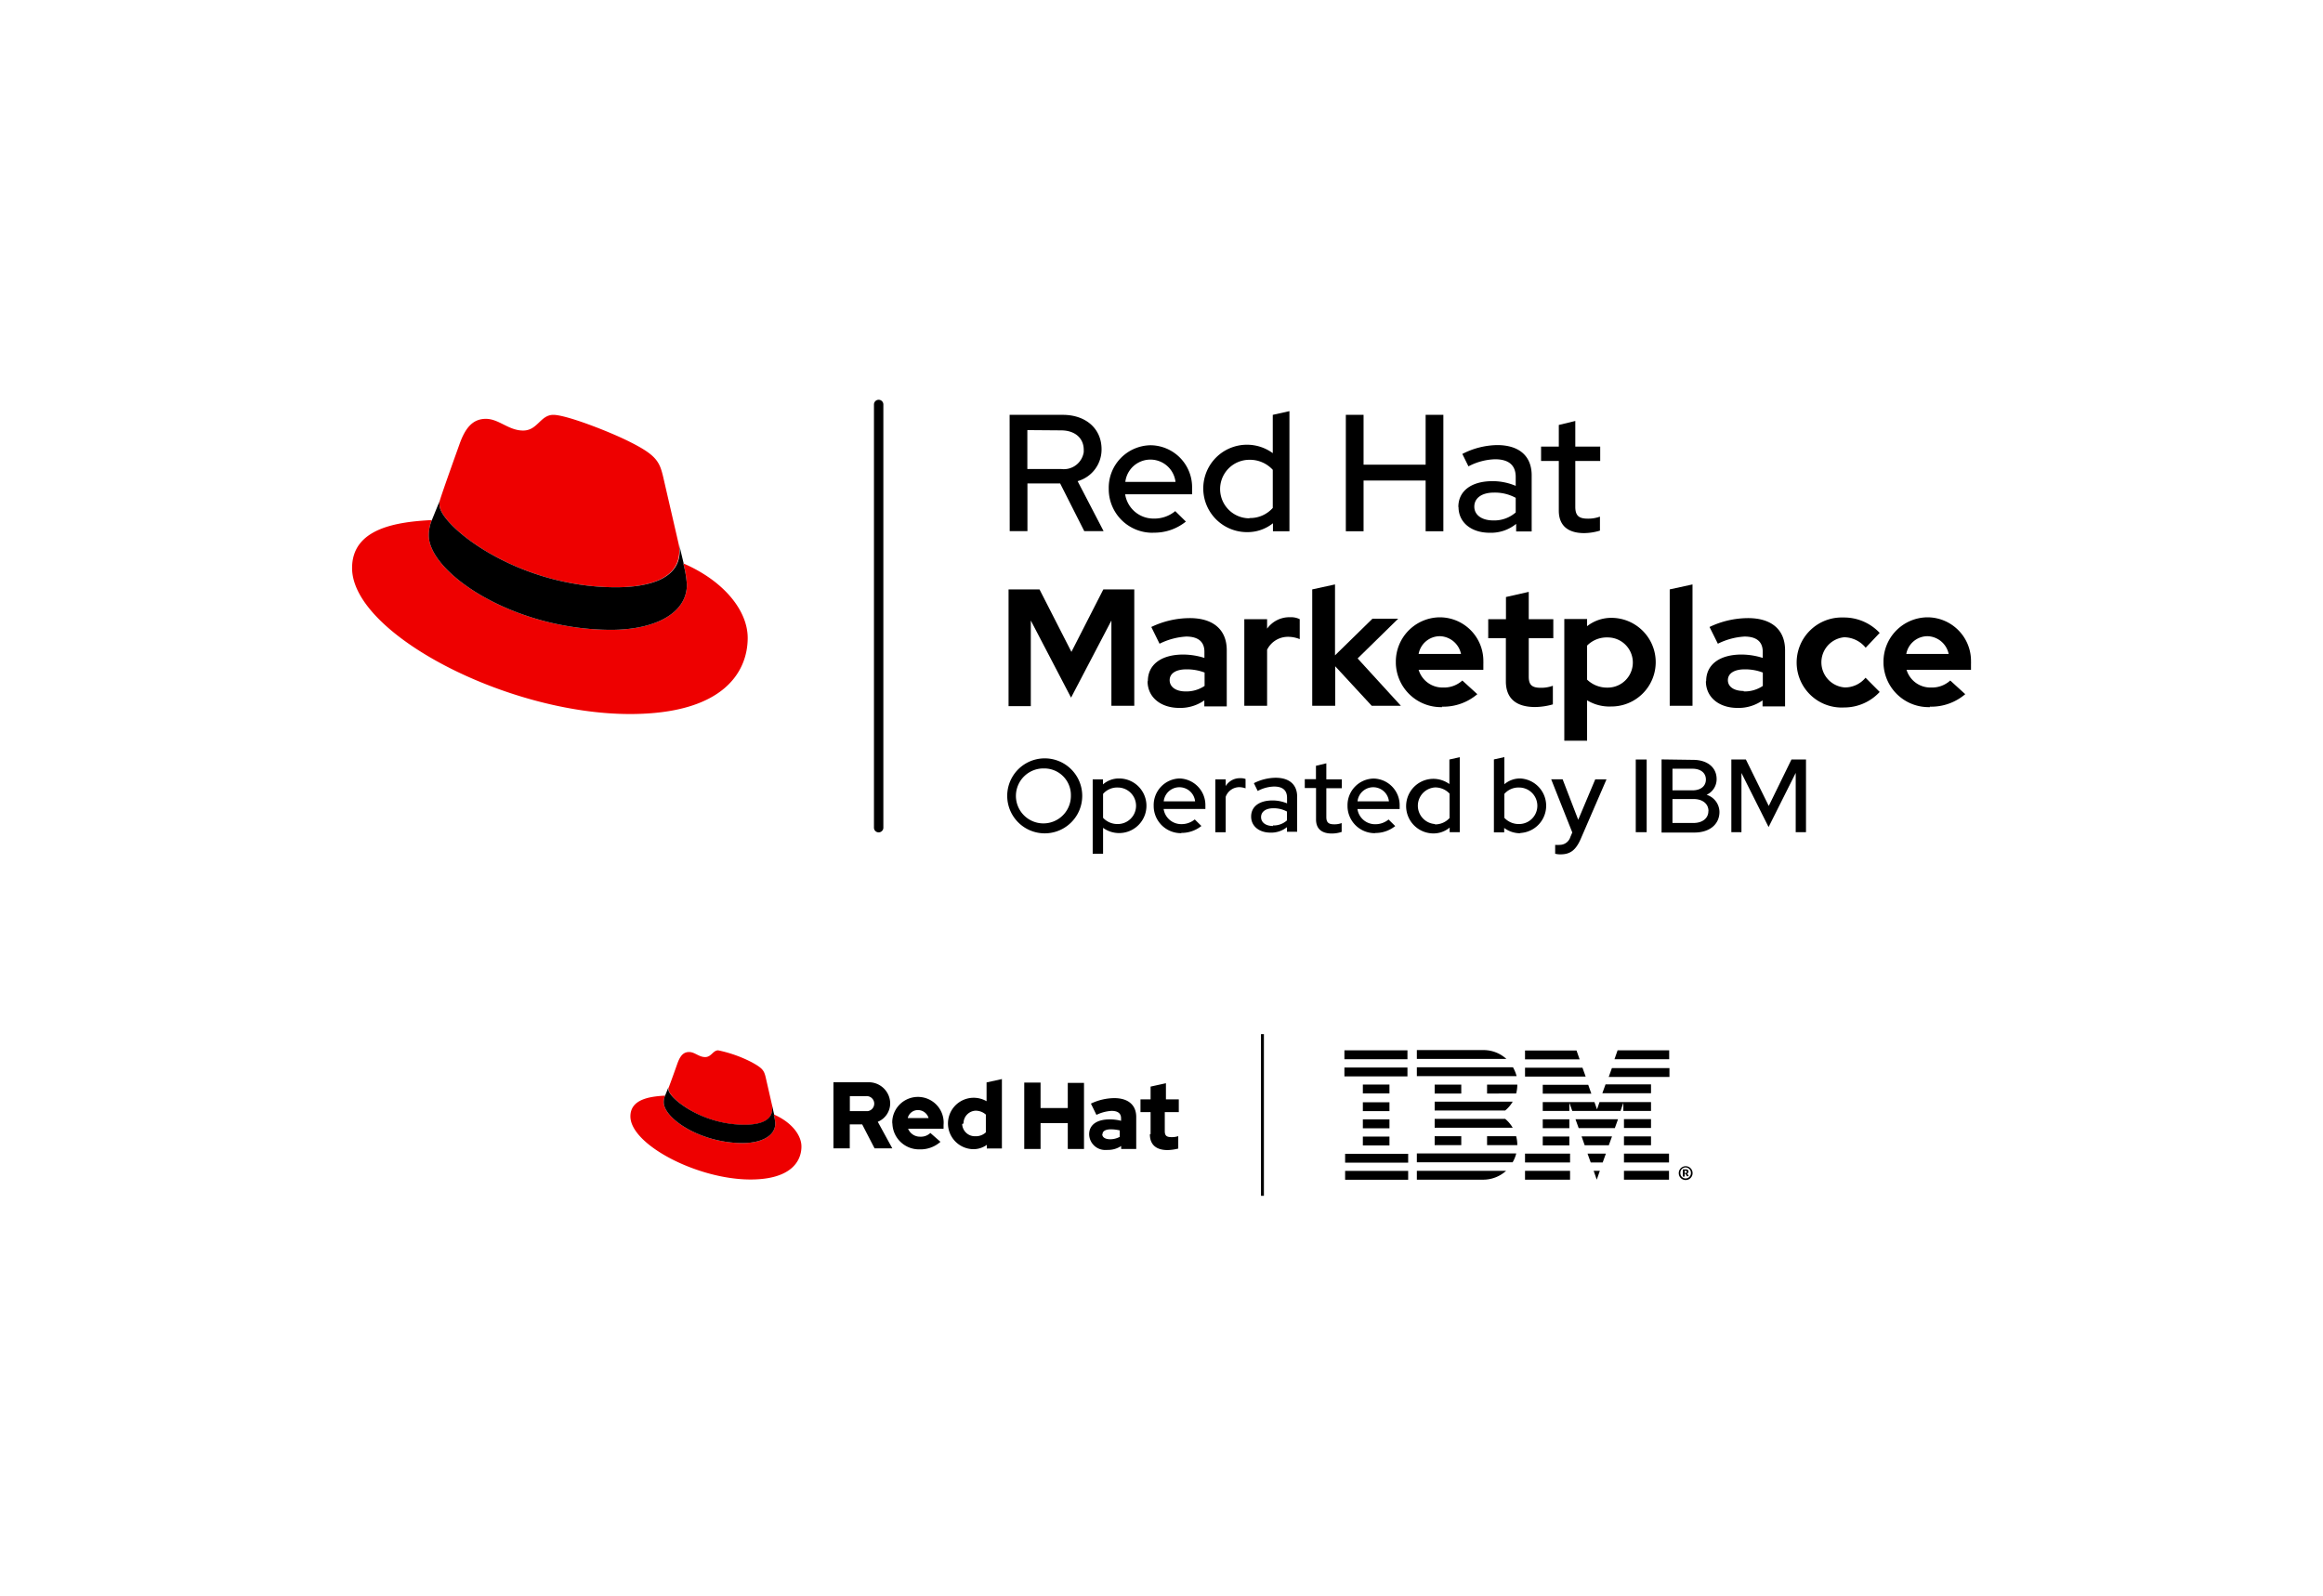 <svg xmlns="http://www.w3.org/2000/svg" viewBox="0 0 262 180">
  <defs>
    <style>
      .a3e575f2-1102-4a37-86f8-5847e6498eb6 {
        fill: #e00;
      }
    </style>
  </defs>
  <g id="b608c1b1-19db-4600-acd8-14286435312c" data-name="Section: Red Hat Marketplace logo in use">
    <g id="aa37dfed-4b50-4979-ba22-57d9b6887ebb" data-name="Group 35741">
      <g id="e980d8e7-c475-48fd-9723-f6a710e650aa" data-name="Group 35739">
        <path id="b60d33cc-ab38-4d94-a0fc-7b32c60ef78b" data-name="Path 20403" d="M115.87,48.52v4.39h3.82A2.27,2.27,0,0,0,122.23,51c0-.08,0-.17,0-.25,0-1.33-1-2.2-2.56-2.2Zm-2-1.72h6c2.61,0,4.37,1.57,4.37,3.88a3.71,3.71,0,0,1-2.7,3.6l2.93,5.64h-2.18l-2.72-5.38h-3.69v5.38h-2Z"/>
        <path id="bf5f222f-67b3-466a-9abf-9ee024684d29" data-name="Path 20404" d="M126.92,54.36h5.66a2.85,2.85,0,0,0-5.66,0Zm3.13,5.74a4.92,4.92,0,0,1-5-4.82v-.14a4.79,4.79,0,0,1,4.68-4.91h.1a4.73,4.73,0,0,1,4.62,4.83v.7H126.9a3.23,3.23,0,0,0,3.23,2.74,3.68,3.68,0,0,0,2.42-.84l1.2,1.18a5.66,5.66,0,0,1-3.7,1.25Z"/>
        <path id="acac28b5-bf30-4b89-9fff-1c83d890263a" data-name="Path 20405" d="M140.91,58.44a3.41,3.41,0,0,0,2.64-1.14V53a3.49,3.49,0,0,0-2.64-1.13,3.3,3.3,0,1,0,0,6.6Zm2.66.59a4.59,4.59,0,0,1-2.93,1,4.93,4.93,0,1,1,2.91-8.91V46.8l1.88-.42V59.93h-1.86V59Z"/>
        <path id="ac0a47da-d508-4ea6-b117-b2d273297b8e" data-name="Path 20406" d="M151.79,46.8h2v5.62h7V46.8h2V59.93h-2V54.21h-7v5.72h-2Z"/>
        <path id="bc0548e5-75eb-4b4e-9307-a7c48bff6a8c" data-name="Path 20407" d="M168.42,58.71a3.68,3.68,0,0,0,2.53-.9V56.16a4.91,4.91,0,0,0-2.46-.59c-1.37,0-2.21.62-2.21,1.58S167.14,58.71,168.42,58.71Zm-3.94-1.52c0-1.8,1.46-2.91,3.86-2.91a6.69,6.69,0,0,1,2.61.53v-1c0-1.35-.81-2-2.33-2a6.82,6.82,0,0,0-3,.8l-.69-1.4a8.88,8.88,0,0,1,3.92-1c2.47,0,3.9,1.22,3.9,3.41v6.33H171V59.1a4.5,4.5,0,0,1-3,1c-2.08,0-3.5-1.18-3.5-2.9Z"/>
        <path id="ab19c570-8d48-4595-83f1-cda2ce573d9a" data-name="Path 20408" d="M175.81,52h-2V50.38h2V47.94l1.86-.45v2.89h2.81V52h-2.81v5.17c0,1,.4,1.34,1.41,1.34a3.79,3.79,0,0,0,1.37-.23v1.58a6.36,6.36,0,0,1-1.78.28c-1.86,0-2.86-.88-2.86-2.53V52Z"/>
        <path id="b0e8fc8d-791f-4d00-9323-393a69d5202b" data-name="Path 20409" d="M116.26,70v9.66h-2.51V66.49h3.49l3.6,7.05,3.6-7.05h3.49V79.62h-2.58V70l-4.55,8.7L116.26,70Z"/>
        <path id="bd22ffaf-c608-4315-8b47-7e0efc8e43cb" data-name="Path 20410" d="M133.7,78a3.68,3.68,0,0,0,2.16-.62V75.87a5.59,5.59,0,0,0-2.06-.36c-1.19,0-1.88.47-1.88,1.22S132.61,78,133.7,78Zm-4.24-1.16c0-1.86,1.5-3,4-3a8.06,8.06,0,0,1,2.38.38v-.7c0-1.12-.7-1.71-2.06-1.71a7.79,7.79,0,0,0-3,.81l-.93-1.89a10.1,10.1,0,0,1,4.35-1c2.64,0,4.16,1.31,4.16,3.62v6.34h-2.53v-.68a4.7,4.7,0,0,1-2.83.85c-2.1,0-3.57-1.22-3.57-3Z"/>
        <path id="bf498343-453d-4195-90a4-1b40e90cca13" data-name="Path 20411" d="M140.34,69.85h2.57v1.07a3.09,3.09,0,0,1,2.61-1.29,2.19,2.19,0,0,1,1.07.22V72.1a3.48,3.48,0,0,0-1.31-.26,2.61,2.61,0,0,0-2.37,1.46v6.32h-2.57V69.85Z"/>
        <path id="b4f5e26f-7a1c-4adb-9c01-9a3bf0143253" data-name="Path 20412" d="M148,66.49l2.57-.56v8l4.22-4.13h2.9l-4.57,4.48L158,79.62h-3.29l-4.12-4.46v4.46H148V66.49Z"/>
        <path id="b263549b-0733-4c88-8338-e0deca3d0585" data-name="Path 20413" d="M160,73.77h4.78a2.51,2.51,0,0,0-2.38-2,2.44,2.44,0,0,0-2.4,2Zm2.68,6a5.09,5.09,0,0,1-5.25-4.92v-.15a5,5,0,0,1,4.91-5.06h.12a4.92,4.92,0,0,1,4.84,5,1.93,1.93,0,0,1,0,.24v.68H160a2.81,2.81,0,0,0,2.77,2,3.06,3.06,0,0,0,2.16-.79l1.69,1.54a5.91,5.91,0,0,1-4,1.41Z"/>
        <path id="b4be9db8-818b-4398-9e26-d4e50b3fb623" data-name="Path 20414" d="M169.85,72h-2V69.85h2v-2.5l2.57-.58v3.08h2.77V72h-2.77v4.33c0,.92.35,1.26,1.35,1.26a3.79,3.79,0,0,0,1.37-.23v2.1a7.49,7.49,0,0,1-2,.3c-2.18,0-3.3-1-3.3-2.9V72Z"/>
        <path id="bc583b74-7e2e-40bc-98dc-e6ca4b69a067" data-name="Path 20415" d="M179,72.83v3.84a3.25,3.25,0,0,0,2.33.9,2.83,2.83,0,0,0,0-5.66A3.12,3.12,0,0,0,179,72.83Zm-2.57-3H179v.81a4.43,4.43,0,0,1,2.78-.94,5,5,0,1,1-.08,10A4.82,4.82,0,0,1,179,79v4.56h-2.57V69.85Z"/>
        <path id="a0e67ca5-473c-4113-9ca2-db8d4c90a982" data-name="Path 20416" d="M190.89,79.62h-2.57V66.49l2.57-.56Z"/>
        <path id="aecbddea-fe5a-4a32-89db-582d8cf5df91" data-name="Path 20417" d="M196.67,78a3.65,3.65,0,0,0,2.15-.62V75.87a5.59,5.59,0,0,0-2.06-.36c-1.18,0-1.88.47-1.88,1.22s.7,1.22,1.79,1.22Zm-4.24-1.16c0-1.86,1.5-3,4-3a8,8,0,0,1,2.38.38v-.7c0-1.12-.69-1.71-2.06-1.71a7.74,7.74,0,0,0-3,.81l-.94-1.89a10.13,10.13,0,0,1,4.35-1c2.65,0,4.17,1.31,4.17,3.62v6.34h-2.54v-.68a4.68,4.68,0,0,1-2.83.85c-2.1,0-3.56-1.22-3.56-3Z"/>
        <path id="f7797e65-17b6-4061-85f0-a92fbf703fc6" data-name="Path 20418" d="M210.42,76.47,212,78.06a5.44,5.44,0,0,1-4,1.75,5.08,5.08,0,1,1-.14-10.15H208A5.51,5.51,0,0,1,212,71.4l-1.58,1.67A3.18,3.18,0,0,0,208,71.89a2.84,2.84,0,0,0,.06,5.66,3,3,0,0,0,2.33-1.08Z"/>
        <path id="b8d74c63-5d51-410f-a269-7cc40f8e1273" data-name="Path 20419" d="M215,73.77h4.78a2.51,2.51,0,0,0-2.38-2,2.44,2.44,0,0,0-2.4,2Zm2.68,6a5.09,5.09,0,0,1-5.25-4.92v-.15a5,5,0,0,1,4.91-5.06h.12a4.92,4.92,0,0,1,4.84,5,1.93,1.93,0,0,1,0,.24v.68h-7.27a2.81,2.81,0,0,0,2.77,2,3.06,3.06,0,0,0,2.16-.79l1.69,1.54a5.91,5.91,0,0,1-4,1.41Z"/>
        <path id="a569932c-022d-4755-87d9-78060416b1bc" data-name="Path 20420" class="a3e575f2-1102-4a37-86f8-5847e6498eb6" d="M77.07,63.58a11.86,11.86,0,0,1,.4,2.37c0,3.29-3.69,5.1-8.54,5.1-11,0-20.57-6.42-20.57-10.66a4.41,4.41,0,0,1,.35-1.72c-3.94.2-9,.91-9,5.41,0,7.38,17.48,16.47,31.33,16.47,10.61,0,13.29-4.8,13.29-8.59,0-3-2.58-6.37-7.23-8.39Zm-7.63,2.67c2.93,0,7.17-.6,7.17-4.09a3.06,3.06,0,0,0-.07-.8l-1.75-7.59c-.4-1.67-.76-2.42-3.69-3.89-2.27-1.16-7.22-3.08-8.69-3.08S60.64,48.57,59,48.57s-2.73-1.32-4.2-1.32-2.33,1-3,2.93c0,0-2,5.56-2.22,6.37a1.41,1.41,0,0,0,0,.46c0,2.16,8.51,9.24,19.91,9.24Z"/>
        <path id="fe8d0a56-f696-4ece-aa46-3ec6c926c242" data-name="Path 20421" d="M77.07,63.58a12.62,12.62,0,0,1,.4,2.37c0,3.29-3.69,5.1-8.54,5.1-11,0-20.57-6.42-20.57-10.66a4.41,4.41,0,0,1,.35-1.72l.86-2.12a1.38,1.38,0,0,0,0,.45c0,2.16,8.51,9.25,19.91,9.25,2.93,0,7.18-.61,7.18-4.09a3.06,3.06,0,0,0-.08-.8l.53,2.21Z"/>
        <path id="a9c4e295-1d67-4618-bd9f-4aba7f1d03f7" data-name="Path 20422" d="M99.1,93.9a.53.53,0,0,1-.53-.53h0V45.63a.53.53,0,1,1,1.06,0V93.37a.53.53,0,0,1-.53.53Z"/>
        <path id="fefbd482-be55-4715-8d44-970918150e97" data-name="Path 20423" d="M117.78,86.69a3.1,3.1,0,1,0,3,3.17v-.08a3,3,0,0,0-2.91-3.09Zm0,7.32a4.23,4.23,0,1,1,.1,0Z"/>
        <path id="acfc84f8-315f-4e56-85bd-6830c484bb46" data-name="Path 20424" d="M124.41,89.56v2.7a2.21,2.21,0,0,0,1.66.7,2.06,2.06,0,0,0,0-4.12,2.11,2.11,0,0,0-1.66.72Zm-1.17-1.64h1.16v.57a2.72,2.72,0,0,1,1.83-.67,3.08,3.08,0,1,1-1.82,5.57v2.92h-1.17Z"/>
        <path id="adf042bb-2c05-4a48-9c3b-5ce289102d2e" data-name="Path 20425" d="M131.25,90.4h3.54a1.78,1.78,0,0,0-3.54,0Zm2,3.59a3.07,3.07,0,0,1-3.13-3v-.09A3,3,0,0,1,133,87.82h.06a3,3,0,0,1,2.89,3s0,.06,0,.1v.34h-4.71a2,2,0,0,0,2,1.71,2.32,2.32,0,0,0,1.51-.53l.75.74a3.57,3.57,0,0,1-2.31.78Z"/>
        <path id="a5286a0a-4b40-48dd-9025-e1f3562f809e" data-name="Path 20426" d="M137.07,87.92h1.17v.76a1.85,1.85,0,0,1,1.64-.89,1.51,1.51,0,0,1,.6.09v1.05a2.28,2.28,0,0,0-.69-.13,1.64,1.64,0,0,0-1.55,1.09v4h-1.17v-6Z"/>
        <path id="a413e5b4-eec6-415a-8369-6fdceaa2beb8" data-name="Path 20427" d="M143.57,93.12a2.24,2.24,0,0,0,1.58-.57v-1a3.15,3.15,0,0,0-1.53-.37c-.86,0-1.39.39-1.39,1s.54,1,1.34,1Zm-2.46-1c0-1.13.91-1.82,2.42-1.82a4.2,4.2,0,0,1,1.63.33v-.63c0-.85-.5-1.27-1.46-1.27a4.13,4.13,0,0,0-1.85.5l-.43-.88a5.58,5.58,0,0,1,2.45-.61c1.54,0,2.43.76,2.43,2.14v3.95h-1.15v-.52a2.82,2.82,0,0,1-1.85.62c-1.3,0-2.19-.74-2.19-1.81Z"/>
        <path id="f2f9d1c6-798b-4210-85e8-7d3cee2b1631" data-name="Path 20428" d="M148.42,88.9h-1.26v-1h1.26V86.39l1.17-.28v1.81h1.75v1h-1.75v3.24c0,.61.24.83.87.83a2.25,2.25,0,0,0,.86-.14v1a3.53,3.53,0,0,1-1.11.18c-1.16,0-1.78-.55-1.78-1.58V88.9Z"/>
        <path id="ed4b8b3b-7ff8-4282-b260-20b41f0b0f72" data-name="Path 20429" d="M153.11,90.4h3.54a1.78,1.78,0,0,0-3.54,0Zm2,3.59a3.07,3.07,0,0,1-3.13-3v-.09a3,3,0,0,1,2.93-3.07h.06a3,3,0,0,1,2.89,3,.38.38,0,0,1,0,.1v.34H153.1a2,2,0,0,0,2,1.71,2.32,2.32,0,0,0,1.51-.53l.75.74a3.57,3.57,0,0,1-2.31.78Z"/>
        <path id="eb760122-3bb8-4348-a0de-454b4e8c7f52" data-name="Path 20430" d="M161.84,93a2.18,2.18,0,0,0,1.65-.72V89.53a2.21,2.21,0,0,0-1.65-.7,2.07,2.07,0,0,0,0,4.13Zm1.66.36a2.84,2.84,0,0,1-1.83.66,3.08,3.08,0,1,1,0-6.16,3.12,3.12,0,0,1,1.8.59V85.68l1.17-.26v8.46H163.5v-.56Z"/>
        <path id="faf8d8a1-6223-4cca-ae7f-d92a650ca139" data-name="Path 20431" d="M169.67,89.56v2.7a2.21,2.21,0,0,0,1.66.7,2.06,2.06,0,0,0,0-4.12,2.11,2.11,0,0,0-1.66.72ZM171.46,94a3,3,0,0,1-1.81-.6v.5h-1.16V85.67l1.18-.26v3.06a2.72,2.72,0,0,1,1.81-.65,3.08,3.08,0,0,1,0,6.15Z"/>
        <path id="b75a6985-33b8-413e-92c2-b1793b597bfe" data-name="Path 20432" d="M177.33,93.91l-2.38-6h1.29L178,92.48l1.92-4.56h1.27l-2.89,6.68c-.55,1.28-1.18,1.78-2.28,1.78a2.15,2.15,0,0,1-.62-.07v-1a3.05,3.05,0,0,0,.52,0,1.25,1.25,0,0,0,1.19-.88l.23-.54Z"/>
        <path id="f2b39744-2300-44e5-8218-446c83979656" data-name="Path 20433" d="M184.49,85.68h1.23v8.2h-1.23Z"/>
        <path id="b73d0aa0-e110-4b51-b220-b152c4362ac0" data-name="Path 20434" d="M192.69,91.49c0-.81-.66-1.35-1.68-1.35h-2.38v2.7H191c1,0,1.68-.52,1.68-1.34Zm-4.06-4.77v2.44h2.25c.93,0,1.52-.47,1.52-1.22s-.59-1.22-1.52-1.22Zm2.32-1c1.61,0,2.66.85,2.66,2.17a1.93,1.93,0,0,1-1.13,1.77,2.06,2.06,0,0,1,1.45,1.93c0,1.4-1.11,2.33-2.83,2.33h-3.7V85.67Z"/>
        <path id="fbcb1530-a881-4208-9052-7019bbe8d714" data-name="Path 20435" d="M196.41,87.2v6.68h-1.14v-8.2h1.64l2.58,5.24,2.56-5.24h1.64v8.2h-1.16V87.19l-3.06,6.11-3.06-6.1Z"/>
      </g>
      <g id="e849d6f3-8755-4667-a0e7-92e786af7d7b" data-name="Group 35740">
        <path id="bdcceaf7-a6bf-41df-9784-b4244c605fc0" data-name="Path 20436" d="M190.14,132.31c.07,0,.1,0,.1-.09v-.06s0-.08-.1-.08H190v.23Zm-.14.42h-.2v-.81h.36a.26.26,0,0,1,.28.22v0a.24.24,0,0,1-.15.24l.18.31h-.21l-.15-.27H190v.27Zm.71-.36v-.1a.61.61,0,0,0-.62-.57.6.6,0,0,0-.57.57v.1a.59.59,0,0,0,.62.57A.6.6,0,0,0,190.71,132.37Zm-1.37-.05a.78.78,0,1,1,.77.8.77.77,0,0,1-.77-.8Zm-11.18-12.81-.35-1H172v1Zm.68,1.94-.36-1H172v1Zm4.32,11.63h5.08v-1h-5.08Zm0-1.94h5.08v-1h-5.08Zm0-1.94h3.05v-1h-3.05Zm3.05-2.95h-3.05v1h3.05Zm-3.05-.92h3.05v-1H180.4l-.28.82-.29-.82H174v1h3v-.93l.33.93h5.44l.32-.93v.93Zm3.05-3h-5.13l-.36,1h5.49v-1ZM174,127.27h3v-1h-3Zm0,1.94h3v-1h-3Zm-2,1.93h5.08v-1H172Zm0,1.94h5.08v-1H172Zm10.44-14.59-.35,1h6.17v-1Zm-1,3h6.85v-1h-6.49ZM174,123.38h5.48l-.35-1H174v1Zm4.05,3.88h4.08l.36-1h-4.8Zm.68,1.94h2.72l.36-1h-3.43Zm.68,1.94h1.35l.36-1h-2.07l.36,1Zm.68,1.94.35-1h-.7l.35,1Zm-20.32,0h7.48a3.85,3.85,0,0,0,2.62-1H159.8v1Zm7.95-4.9v1h3.41a3.86,3.86,0,0,0-.13-1Zm-5.91,1h3v-1h-3Zm5.91-5.82H171a3.86,3.86,0,0,0,.13-1h-3.41Zm-5.91,0h3v-1h-3Zm5.44-4.9H159.8v1h10.1a3.82,3.82,0,0,0-2.61-1Zm3.36,1.94H159.8v1h11.25a4.11,4.11,0,0,0-.41-1Zm-8.8,3.88v1h7.95a3.79,3.79,0,0,0,.85-1Zm7.95,1.94h-7.95v1h8.8a3.79,3.79,0,0,0-.85-1Zm-10,4.9h10.84a3.76,3.76,0,0,0,.41-1H159.8v1Zm-8.13-11.63h7.11v-1h-7.11Zm0,1.94h7.11v-1h-7.11Zm5.08.92h-3v1h3Zm-3,3h3v-1h-3v1Zm0,1.93h3v-1h-3Zm0,1.94h3v-1h-3Zm-2,1.94h7.11v-1h-7.11Zm0,.93h7.11v1h-7.11Z"/>
        <path id="b7eb3755-f5d9-4087-b4b8-4847057cbdd7" data-name="Path 20437" d="M142.22,134.9h.33V116.66h-.33Z"/>
        <path id="b394f4a7-cb85-4f47-8e6a-5ab6925bef41" data-name="Path 20438" class="a3e575f2-1102-4a37-86f8-5847e6498eb6" d="M87.27,125.74a5.06,5.06,0,0,1,.17,1c0,1.42-1.59,2.21-3.69,2.21-4.74,0-8.89-2.77-8.89-4.61a1.88,1.88,0,0,1,.15-.74c-1.7.09-3.91.39-3.91,2.34,0,3.18,7.56,7.12,13.54,7.12,4.59,0,5.75-2.08,5.75-3.72,0-1.29-1.12-2.75-3.12-3.62M84,126.9c1.26,0,3.1-.27,3.1-1.77a1.34,1.34,0,0,0,0-.35l-.75-3.28c-.18-.72-.33-1-1.59-1.68a14.77,14.77,0,0,0-3.76-1.33c-.59,0-.77.76-1.47.76s-1.17-.57-1.81-.57-1,.42-1.31,1.27c0,0-.85,2.4-1,2.75a.46.46,0,0,0,0,.2c0,.93,3.67,4,8.6,4"/>
        <path id="aa13a980-837f-43c7-8689-b27d4cd43b73" data-name="Path 20439" d="M87.27,125.74a5.06,5.06,0,0,1,.17,1c0,1.42-1.59,2.21-3.69,2.21-4.74,0-8.89-2.77-8.89-4.61a1.88,1.88,0,0,1,.15-.74l.37-.92a1.36,1.36,0,0,0,0,.2c0,.93,3.68,4,8.61,4,1.27,0,3.1-.26,3.1-1.77a2.16,2.16,0,0,0,0-.35l.23,1Z"/>
        <path id="bb889eb7-0820-4c18-96ed-e30e13858277" data-name="Path 20440" d="M94,129.55h1.84v-2.71h1.4l1.4,2.71h2l-1.64-3a2.25,2.25,0,0,0,1.4-2.1A2.41,2.41,0,0,0,98,122.09H94v7.46Zm3.65-5.89a.85.85,0,0,1,.2,1.69h-2v-1.69Zm3,3.08a3,3,0,0,0,3,2.92h.07a3.38,3.38,0,0,0,2.35-.85l-1.14-1a1.52,1.52,0,0,1-1.13.42,1.44,1.44,0,0,1-1.38-.9h4v-.42a2.9,2.9,0,1,0-5.78-.53,2.26,2.26,0,0,0,0,.37m2.91-1.52a1.25,1.25,0,0,1,1.18.9h-2.35a1.17,1.17,0,0,1,1.17-.9m7.82,4.33H113v-7.83l-1.73.38v2.12a2.9,2.9,0,1,0-1.49,5.41,2.58,2.58,0,0,0,1.52-.49v.42Zm-2.7-2.82A1.43,1.43,0,0,1,110,125.3h0a1.72,1.72,0,0,1,1.19.44v2a1.63,1.63,0,0,1-1.19.44,1.43,1.43,0,0,1-1.48-1.38v0m7,2.82h1.84v-2.92h3.07v2.92h1.83v-7.46h-1.83V125h-3.07v-2.87h-1.84v7.46Zm9.37.1a2.62,2.62,0,0,0,1.56-.44v.34h1.7v-3.61c0-1.37-.93-2.13-2.47-2.13a6.2,6.2,0,0,0-2.64.62l.62,1.27a4.56,4.56,0,0,1,1.7-.45q1.08,0,1.08.84v.28a5,5,0,0,0-1.28-.16c-1.45,0-2.32.61-2.32,1.69a1.81,1.81,0,0,0,1.88,1.76h.16m-.53-1.78c0-.37.38-.55.94-.55a4.46,4.46,0,0,1,1,.12v.73a2.28,2.28,0,0,1-1.08.27c-.55,0-.89-.22-.89-.57m5.37,0c0,1.2.72,1.79,2,1.79a5.34,5.34,0,0,0,1.2-.17v-1.4a2.25,2.25,0,0,1-.77.11c-.55,0-.75-.17-.75-.68v-2.14h1.58v-1.44H131.5v-1.82l-1.73.38v1.44h-1.14v1.44h1.14v2.49Z"/>
      </g>
    </g>
  </g>
</svg>
